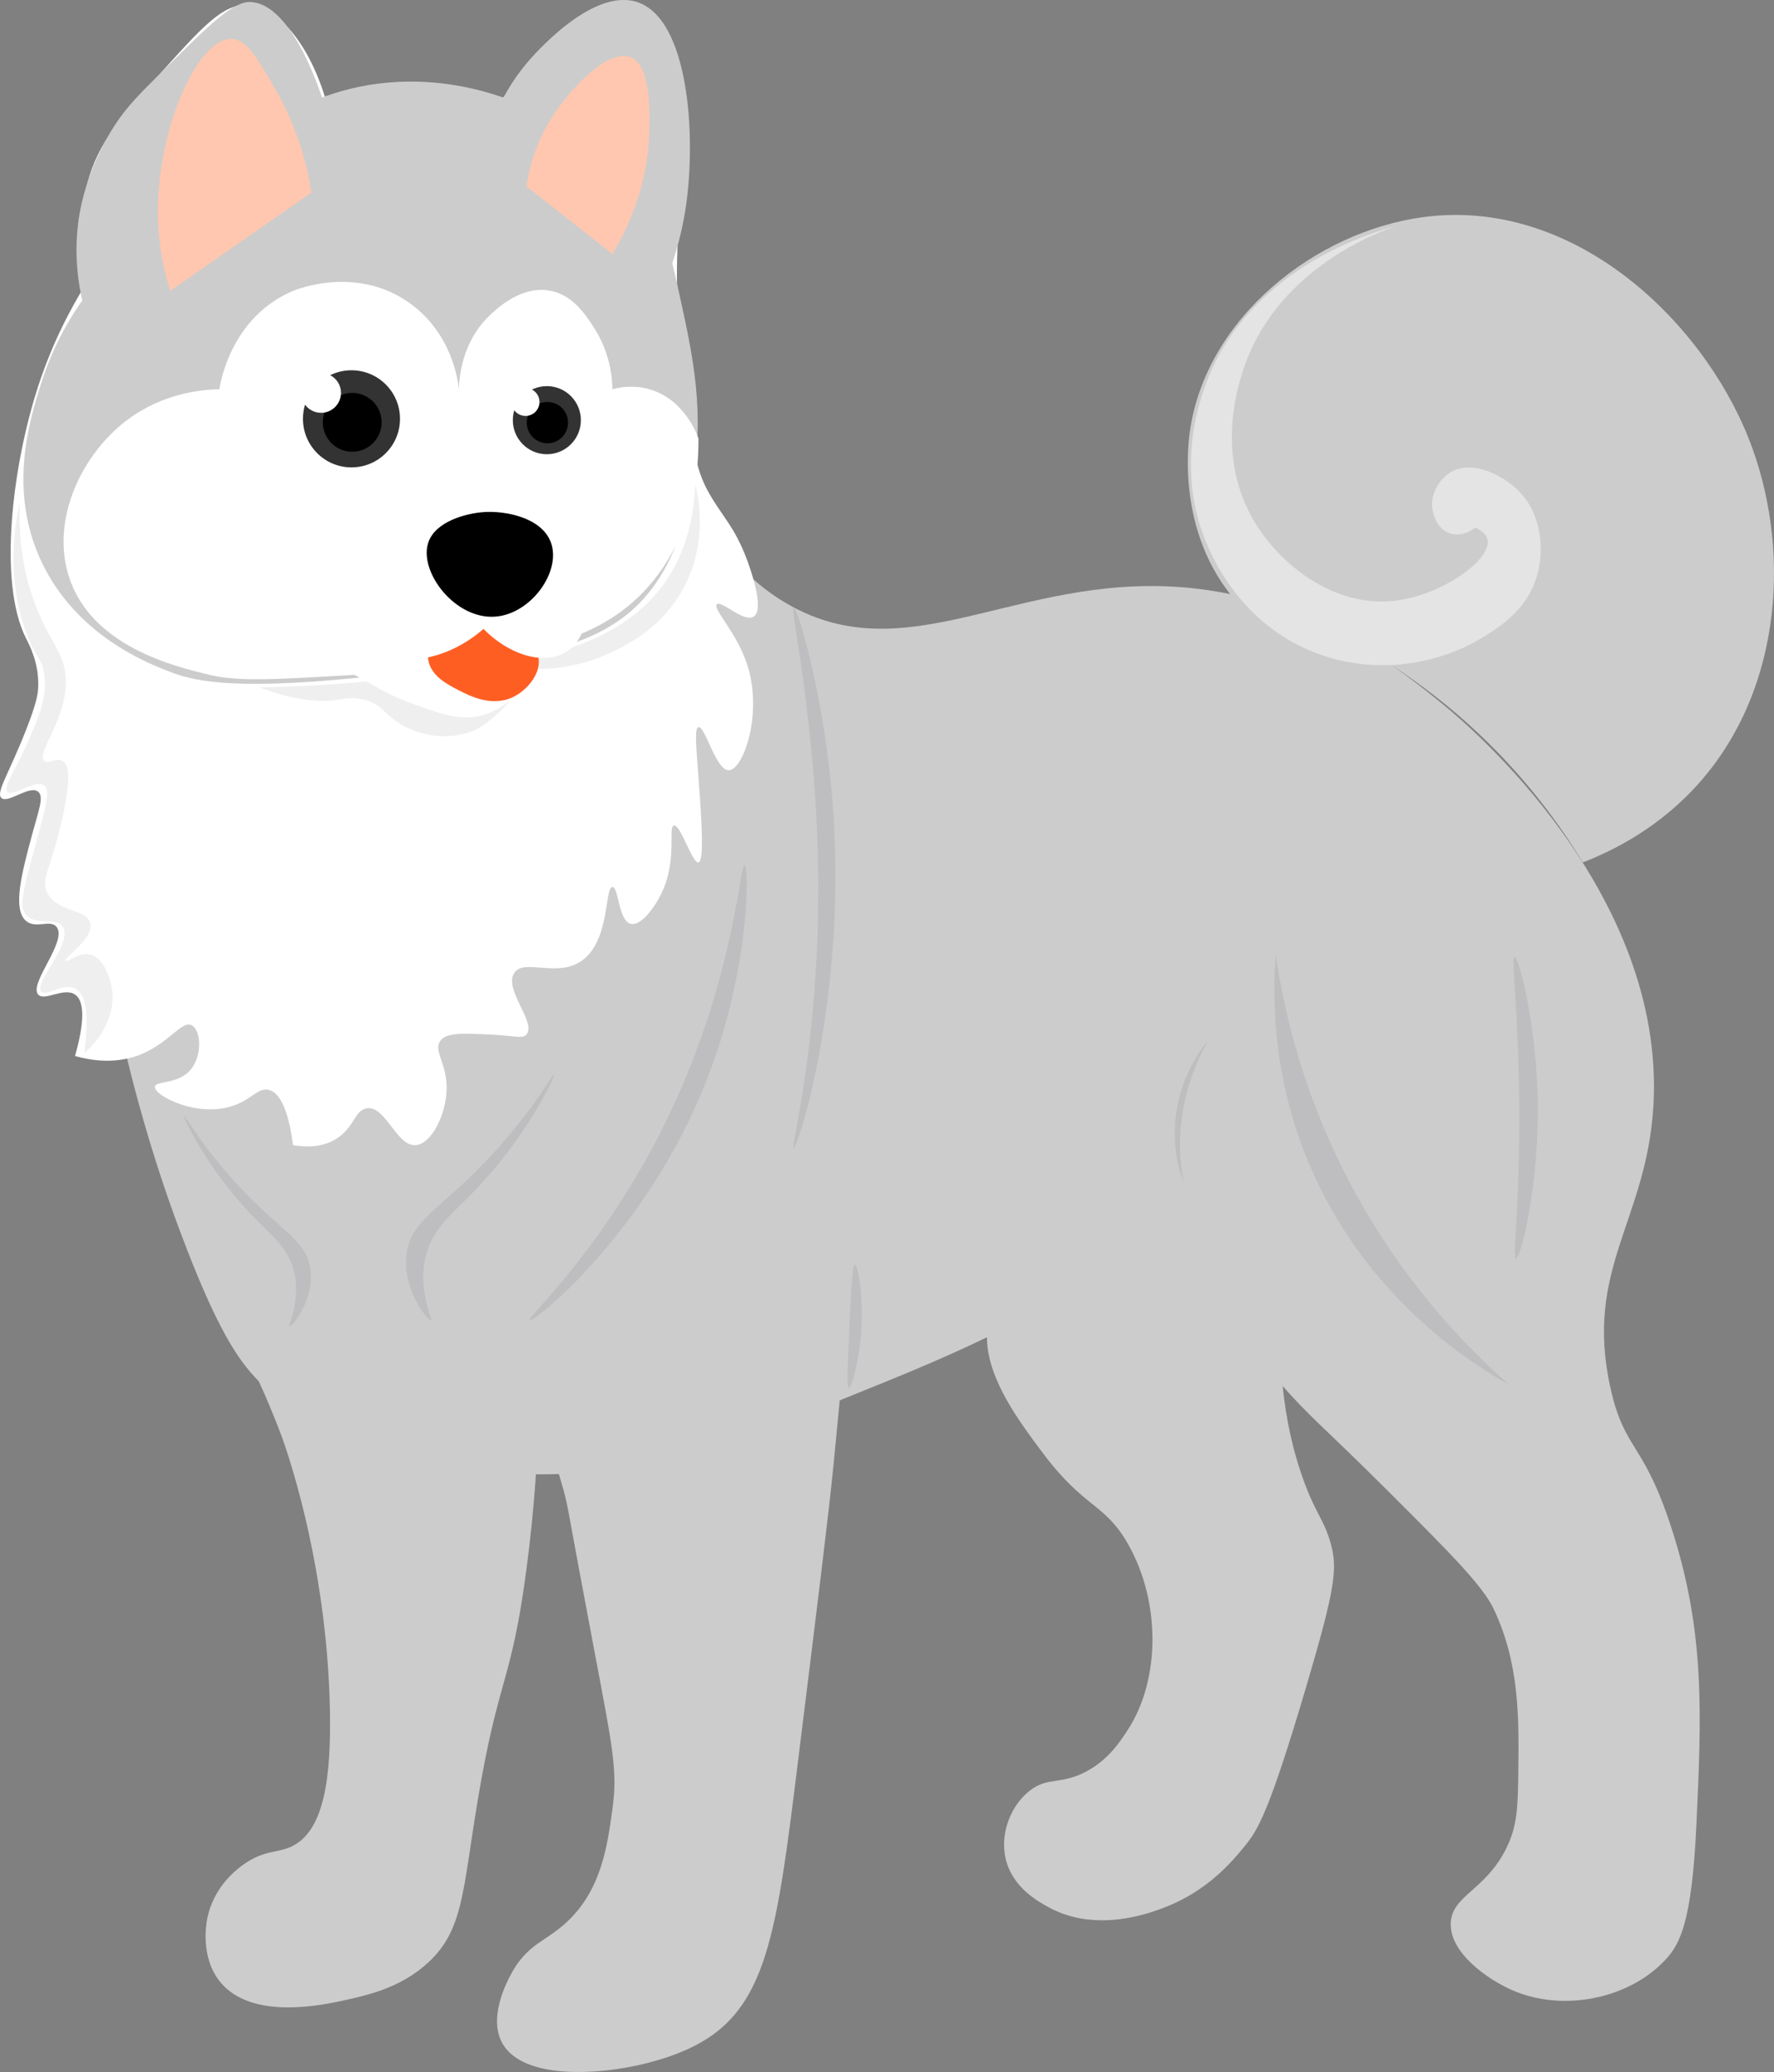 <?xml version="1.0" encoding="UTF-8"?>
<svg id="Layer_2" data-name="Layer 2" xmlns="http://www.w3.org/2000/svg" viewBox="0 0 288.85 337.15">
  <rect x="0" y="0" width="288.85" height="337.15" fill="#808080" stroke="none"/>
  <defs>
    <style>
      .cls-1 {
        fill: #fff;
      }

      .cls-2 {
        fill: none;
      }

      .cls-3 {
        fill: #333;
      }

      .cls-4 {
        fill: #efefef;
      }

      .cls-5 {
        fill: #ccc;
      }

      .cls-6 {
        fill: #ffc7af;
      }

      .cls-7 {
        fill: #ff5e23;
      }

      .cls-8 {
        fill: #e4e4e4;
      }

      .cls-9 {
        fill: #bebec0;
      }
    </style>
  </defs>
  <g id="Layer_1-2" data-name="Layer 1">
    <g>
      <path class="cls-5" d="M160.72,218.33c.37,6.47,5.3,13.05,9,18,6.94,9.28,10.13,8.15,14,15,5.33,9.45,5.14,22.01,0,30-1.3,2.02-3.26,5.07-7,7-4.03,2.08-6.09.78-9,3-3.02,2.3-4.92,6.82-4,11,1.04,4.74,5.28,7.06,7,8,7.88,4.32,16.73.88,19,0,6.98-2.71,10.97-7.5,13-10,2.13-2.62,3.96-5.58,10-26,4.71-15.93,5.05-19.06,4-23-1.13-4.26-2.75-5.17-5-12-1.85-5.62-2.55-10.44-3-15-2.35-23.89,2.75-34.07-2-38-9.02-7.46-47.1,12.98-46,32Z"/>
      <path class="cls-5" d="M34.72,206.33c-2.26,2.71,4.07,8.79,11,27,.46,1.21,7.53,20.26,8,45,.2,10.72-.89,19.34-6,22-2.41,1.25-4.61.61-8,3-1.06.75-5,3.62-6,9-.17.89-1.04,6.1,2,10,5.15,6.6,17.17,3.87,21,3,3.41-.78,8.64-1.96,13-6,5.71-5.28,5.58-11.42,8-26,3.46-20.86,5.49-19.04,8-38,1.36-10.27,1.83-18.9,2-25-39.43-24.53-50.57-26.91-53-24Z"/>
      <path class="cls-5" d="M116.22,86.83c2.16,3.21,6.28,8.44,13,12,19.81,10.49,37.92-6.45,66-3,19.74,2.42,33.35,13.56,40,19,3.79,3.1,35.97,30.17,34,65-1.06,18.79-11.32,26.59-7,46,2.31,10.39,5.33,8.52,10,23,5.43,16.85,4.82,30.16,4,48-.73,15.91-2.68,19.48-5,22-5.9,6.4-16.71,8.63-25,5-4.01-1.75-10.27-6.13-10-11,.24-4.41,5.62-5.25,9-12,1.87-3.72,1.94-6.87,2-13,.09-8.44.18-17.16-4-26-1.79-3.79-6.89-8.91-17-19-11.32-11.29-12.49-11.74-18-18-8.95-10.17-12.13-16.1-14-22-1.29-4.06-1.78-7.59-2-10-3.09,3.79-7.69,8.87-14,14-5.46,4.44-12.87,9.43-34,18-21.57,8.75-32.36,13.13-45.5,14.5-17.1,1.78-28.71-1.11-32-2-7.08-1.91-16.12-4.35-24-12-3.4-3.3-6.7-7.68-12.28-22.03-3.49-8.97-7.79-21.62-11.22-37.47,0,0-.62-8.29,0-15,1.86-20.04,40.94-46.26,97-64Z"/>
      <path class="cls-1" d="M47.72,186.33c1.93.33,4.65.45,7-1,2.96-1.82,3.03-4.71,5-5,3.08-.46,4.86,6.28,8,6,2.53-.22,4.88-4.91,5-9,.13-4.31-2.26-6.35-1-8,1-1.31,3.4-1.2,8-1,4.17.18,5.32.77,6,0,1.69-1.91-3.73-7.32-2-10,1.58-2.46,6.96.84,11-2,4.66-3.27,3.7-12.02,5-12,1.03.02.96,5.53,3,6,1.61.37,3.84-2.58,5-5,2.61-5.46,1.02-10.77,2-11,1.09-.25,3.01,6.22,4,6,.98-.22.51-6.97,0-14-.35-4.83-.68-7.81,0-8,1.09-.3,2.84,7.14,5,7,2.32-.15,5.48-9.11,3-17-1.71-5.44-5.75-9.27-5-10,.73-.71,4.42,3.04,6,2,1.85-1.21-.63-8-1-9-2.11-5.78-4.25-7.36-6.5-11.5-2.95-5.44-2.96-12.49-4.56-26.43-.28-2.44-.44-5.15-.44-8.57,0-8.84,1.04-13.3,0-24-1.01-10.43-1.76-18.11-6-20-5.21-2.32-14.49,4.63-23,16-2.98-1.38-9.13-3.72-17-3-4.73.43-8.49,1.82-11,3-2.52-8.92-7.49-15.7-13-16-3.89-.21-7.26,3.52-14,11-6.66,7.38-10.21,11.32-12,18-1.79,6.67-.86,12.54,0,16-4.2,6.67-6.59,12.69-8,17-4.13,12.67-6.61,31.77-2,41,.52,1.04,2.17,4.03,2,8-.04,1.06-.23,2.5-2,7-2.79,7.09-4.92,10.12-4,11,1.04,1.01,4.61-2.16,6-1,.98.81.06,3.05-1,7-1.64,6.11-3.23,12.06-1,14,1.6,1.39,3.98-.29,5,1,1.82,2.31-4.59,9.23-3,11,1.03,1.15,4.18-1.25,6,0,1.94,1.33,1.14,5.95,0,10,2.73.76,6.33,1.25,10,0,5.14-1.76,7.28-5.86,9-5,1.47.74,1.74,4.69,0,7-2.03,2.71-5.89,1.97-6,3-.15,1.44,7.04,5.2,13,3,2.86-1.05,3.82-2.88,5.5-2.5,2.38.54,3.46,4.91,4,9Z"/>
      <path class="cls-5" d="M138.72,206.33c-.69,7.67-1.7,18.7-3,32-.73,7.45-2.49,21.73-6,50-3.02,24.34-4.72,36.64-14,43-3.5,2.4-7.38,3.53-9,4-7.78,2.27-21.59,3.47-25-3-2.43-4.61,1.47-11.13,2-12,2.64-4.29,5.54-4.57,9-8,5.25-5.2,6.19-12.08,7-18,.85-6.19.08-9.75-3-26-4.54-23.96-4.15-22.95-5-26-1.96-7.07-5.25-16.83-11-28"/>
      <path class="cls-9" d="M192.72,192.33c-2.98-7.6-1.22-16.81,4-23-3.98,6.95-5.55,15.11-4,23h0Z"/>
      <path class="cls-5" d="M64.72,13.33c-17.12.87-28.43,11.79-39,22-7.5,7.24-15.05,14.54-19,27-1.87,5.9-5.48,17.31,0,29,5.68,12.12,17.42,16.63,21,18,3.3,1.27,9.24,3.07,30,1,26.7-2.66,40.22-4.2,48-14,4.72-5.94,5.98-12.6,7-18,2.12-11.21.04-20.69-2-30-1.37-6.25-2.06-9.37-4-13-4.97-9.27-12.93-13.77-17-16-2.77-1.52-12.39-6.64-25-6Z"/>
      <path class="cls-5" d="M78.72,25.33c.62-3.3,2.23-9.34,7-15,1.07-1.27,10.62-12.38,18-10,8.4,2.71,9.63,21.5,8,33-.87,6.09-2.64,10.9-4,14"/>
      <path class="cls-5" d="M55.72,28.33C52.54,12.25,46.74.43,40.72.33c-2.85-.05-6.57,3.64-14,11-4.01,3.97-6.02,5.96-8,9-4.86,7.45-5.82,14.52-6,16-.94,7.66.83,13.8,2,17"/>
      <path class="cls-4" d="M113.22,78.83c-.36,8.22-3.03,13.21-5,16-8.51,12.03-25.86,13.78-48,16-7.59.76-13.86.96-18,1,6.15,2.35,10.28,2.44,13,2,.78-.13,2.21-.42,4,0,2.87.67,3.31,2.36,6,4,3.58,2.18,8.39,2.58,12,1,1.23-.54,2.02-1.19,3-2,3.33-2.75,5.09-5.94,6-8,2.69.11,8.13-.04,14-3,2.52-1.27,7.7-3.97,11-10,4.1-7.49,2.51-14.97,2-17Z"/>
      <path class="cls-6" d="M50.72,31.33c-.61-3.92-2.06-10.24-6-17-2.98-5.11-4.62-7.93-7-8-5.61-.17-12.3,15.03-12,29,.11,5.03,1.11,9.17,2,12"/>
      <path class="cls-6" d="M85.72,30.33c.39-2.65,1.35-6.76,4-11,3.07-4.91,9.35-11.51,13-10,3.22,1.34,3.07,8.49,3,12-.18,8.63-3.33,15.54-6,20"/>
      <path class="cls-1" d="M113.72,71.33c-.23-.66-2.32-6.39-8-8-2.55-.72-4.78-.33-6,0-.04-1.99-.42-6.01-3-10-1.38-2.14-3.4-5.25-7-6-4.77-.99-8.83,2.89-10,4-4.63,4.42-4.96,10.38-5,12-.13-1.25-1.07-9.03-8-14-8.62-6.19-18.43-2.24-19-2-10.34,4.37-11.94,15.53-12,16-2.77.06-9.13.59-15,5-7.41,5.57-12.49,16.16-9.5,25.5,3.65,11.39,17.32,14.65,23,16,4.56,1.09,10.77.74,23,0,12.95-.78,19.42-1.18,26-3,8.62-2.39,15.98-4.43,22-11,8.03-8.76,8.55-20.01,8.5-24.5Z"/>
      <path class="cls-1" d="M44.72,104.33c1.78.55,4.62,1.51,8,3,6.85,3.02,8.3,4.88,14,7,5.04,1.87,8.29,3.08,12,2,5.56-1.62,8.24-7.23,9-9"/>
      <path class="cls-7" d="M69.72,107.33c.43,2.67,3.13,4.04,5,5,1.87.96,5.51,2.81,9,1,2.11-1.09,4.21-3.55,4-6-.43-4.9-10.1-9.17-15-6-1.79,1.16-3.39,3.6-3,6Z"/>
      <path class="cls-1" d="M80.72,68.33c1.27,2.79,3.48,7.15,7,12,3.85,5.29,5.72,6.3,7,10,1.7,4.91,1.98,13.46-3,16-3.54,1.81-8.91.16-13-4-1.37,1.21-6.2,5.19-13,5-7.76-.21-14.93-5.75-18-14"/>
      <path d="M69.72,88.33c1.13-3.51,6.22-4.8,9-5,3.7-.27,9.57.94,11,5,1.66,4.69-3.21,11.51-9,12-6.6.56-12.53-7.27-11-12Z"/>
      <path class="cls-5" d="M226.72,108.33c4.29,2.79,9.11,6.4,14,11,7.86,7.39,13.3,14.92,17,21,5-1.93,12.54-5.69,19-13,13.84-15.67,14.84-38.78,8-56-7.7-19.37-28.59-39.27-53-36-17.42,2.34-35.42,16.3-38,35-.33,2.36-2.32,18.84,10,30,8.41,7.62,20.22,9.8,30,7,2.55-.73,14.44-4.13,17-14,1.37-5.3.14-12.8-5-16-2.93-1.83-8.05-2.83-11,0-2.29,2.2-3.42,6.86-1,9,1.61,1.42,4.46,1.43,7,0"/>
      <path class="cls-2" d="M47.72,325.33c-.24-.44-3.47-6.69,0-13,2.38-4.33,7-7.02,12-7"/>
      <path class="cls-2" d="M39.72,325.33c-.44-.78-3.48-6.42-1-13,2.41-6.39,8.13-8.67,9-9"/>
      <path class="cls-2" d="M99.72,336.33c-2.59-7.59-1.08-14.53,3-17,.83-.5,2.43-1.22,5-1"/>
      <path class="cls-2" d="M87.72,336.33c-.43-1.56-2.31-9.04,2-16,1.91-3.08,4.35-4.95,6-6"/>
      <path class="cls-2" d="M173.72,311.33c-2.85-3.96-2.82-9.26,0-13,2.5-3.32,6.81-4.88,11-4"/>
      <path class="cls-2" d="M260.72,324.33c-.57-1.85-1.75-6.55,0-12,1.06-3.31,2.8-5.64,4-7"/>
      <path class="cls-2" d="M246.72,323.33c-.53-1.68-1.79-6.41,0-12,1.57-4.89,4.63-7.83,6-9"/>
      <path class="cls-2" d="M69.72,26.33c1.82,3.72,3.82,8.78,5,15,1.74,9.2.94,16.99,0,22"/>
      <path class="cls-2" d="M66.72,30.33c1.04,2.75,2.06,5.76,3,9,.81,2.8,1.46,5.47,2,8"/>
      <path class="cls-2" d="M76.72,30.33c.78,1.77,1.74,4.52,2,8,.3,3.9-.41,7.06-1,9"/>
      <circle class="cls-1" cx="57.47" cy="68.44" r="10.26"/>
      <circle class="cls-3" cx="57.23" cy="68.15" r="7.9"/>
      <circle cx="57.35" cy="68.72" r="4.79"/>
      <circle class="cls-1" cx="52.28" cy="63.93" r="3.24"/>
      <circle class="cls-1" cx="89.21" cy="68.57" r="7.2"/>
      <circle class="cls-3" cx="89.04" cy="68.37" r="5.54"/>
      <circle cx="89.13" cy="68.77" r="3.36"/>
      <circle class="cls-1" cx="85.57" cy="65.41" r="2.27"/>
      <path class="cls-4" d="M3.22,81.83c-.84,3.63-1.02,6.74-1,9,.02,2.22.09,6.75,2,12,1.6,4.39,2.63,4.18,3,7,.47,3.54-.81,6.53-2.5,10.5-2.14,5.01-4.3,7.68-3.5,8.5.94.97,4.52-2.17,6-1,.95.75.31,3.18-1,8-2.58,9.48-3.17,11.62-2,13,1.64,1.93,4.9.24,6,2,1.7,2.74-4.79,9.09-3.5,10.5.81.89,3.56-1.47,5.5-.5,2.25,1.12,2.09,6.07,1.5,10.5.9-.72,2.44-2.17,3.5-4.5.49-1.08,1.45-3.26,1-6-.04-.24-.84-4.84-3.5-5.5-1.9-.47-3.75,1.34-4,1-.4-.54,4.45-3.45,4-6-.44-2.48-5.32-1.82-7-5-1.22-2.32.67-4.01,2.5-12.5,1.49-6.9.82-8.5,0-9-1.05-.64-2.3.58-3,0-1.39-1.16,3.28-6.26,3.5-12.5.17-4.88-2.52-6.45-5-13-1.38-3.64-2.79-9.08-2.5-16.5Z"/>
      <path class="cls-8" d="M240.22,85.83c-.17.15-1.94,1.59-4,1-2.47-.71-2.95-3.66-3-4-.36-2.47,1.16-4.9,3-6,3.45-2.06,8.42.44,11,3,3.86,3.83,4.29,9.73,3,14-1.68,5.57-6.27,8.35-9,10-7.31,4.42-18.02,6.25-28,2-10.63-4.52-15.32-13.76-17-18-4.61-11.61-1.09-21.95,0-25,7.1-19.86,28.91-25.49,31-26-2.1.69-19.75,6.77-25,24-.82,2.68-4.16,13.63,2,24,4.2,7.07,12.69,13.65,22,13,8.21-.57,16.66-6.73,16-10-.19-.96-1.16-1.6-2-2Z"/>
      <path class="cls-9" d="M138.22,225.83c-.35-.05-.22-2.88,0-8,.31-7.1.52-11.99,1-12,.5-.01,1.42,5.3,1,11-.35,4.67-1.56,9.06-2,9Z"/>
      <path class="cls-9" d="M121.22,140.83c.75.13,1.05,17.82-7,37-9.91,23.59-27.43,37.48-28,37-.51-.43,12.69-12.14,23-34,10.33-21.9,11.24-40.14,12-40Z"/>
      <path class="cls-9" d="M90.22,174.83c.22.17-4.42,10.45-14,20-3.01,3-6.03,5.48-7,10-1.11,5.19,1.21,9.94,1,10-.56.17-4.86-5.22-4-11,.69-4.62,4.23-6.49,10-12,9.37-8.95,13.79-17.16,14-17Z"/>
      <path class="cls-9" d="M129.22,98.83c.58-.1,4.4,12.51,6,28,3.44,33.22-5.32,60.11-6,60-.54-.09,4.23-17.01,4-44-.22-25.3-4.7-43.88-4-44Z"/>
      <path class="cls-9" d="M207.72,155.33c-.54,7.04-.51,19.33,5,33,9.1,22.57,26.96,33.61,33,37-7.71-6.8-19.33-18.83-28-37-6.07-12.73-8.75-24.41-10-33Z"/>
      <path class="cls-9" d="M246.6,155.72c.66-.08,3.39,10.18,3.75,22.25.44,14.66-2.79,26.93-3.52,26.84-.63-.07.77-9.43.52-27.01-.2-14.25-1.33-22-.76-22.08Z"/>
      <path class="cls-9" d="M29.96,181.55c-.19.15,3.79,8.96,12,17.14,2.58,2.58,5.17,4.7,6,8.57.95,4.45-1.04,8.52-.86,8.57.48.15,4.16-4.48,3.43-9.43-.59-3.96-3.63-5.56-8.57-10.28-8.03-7.67-11.82-14.7-12-14.57Z"/>
    </g>
  </g>
</svg>